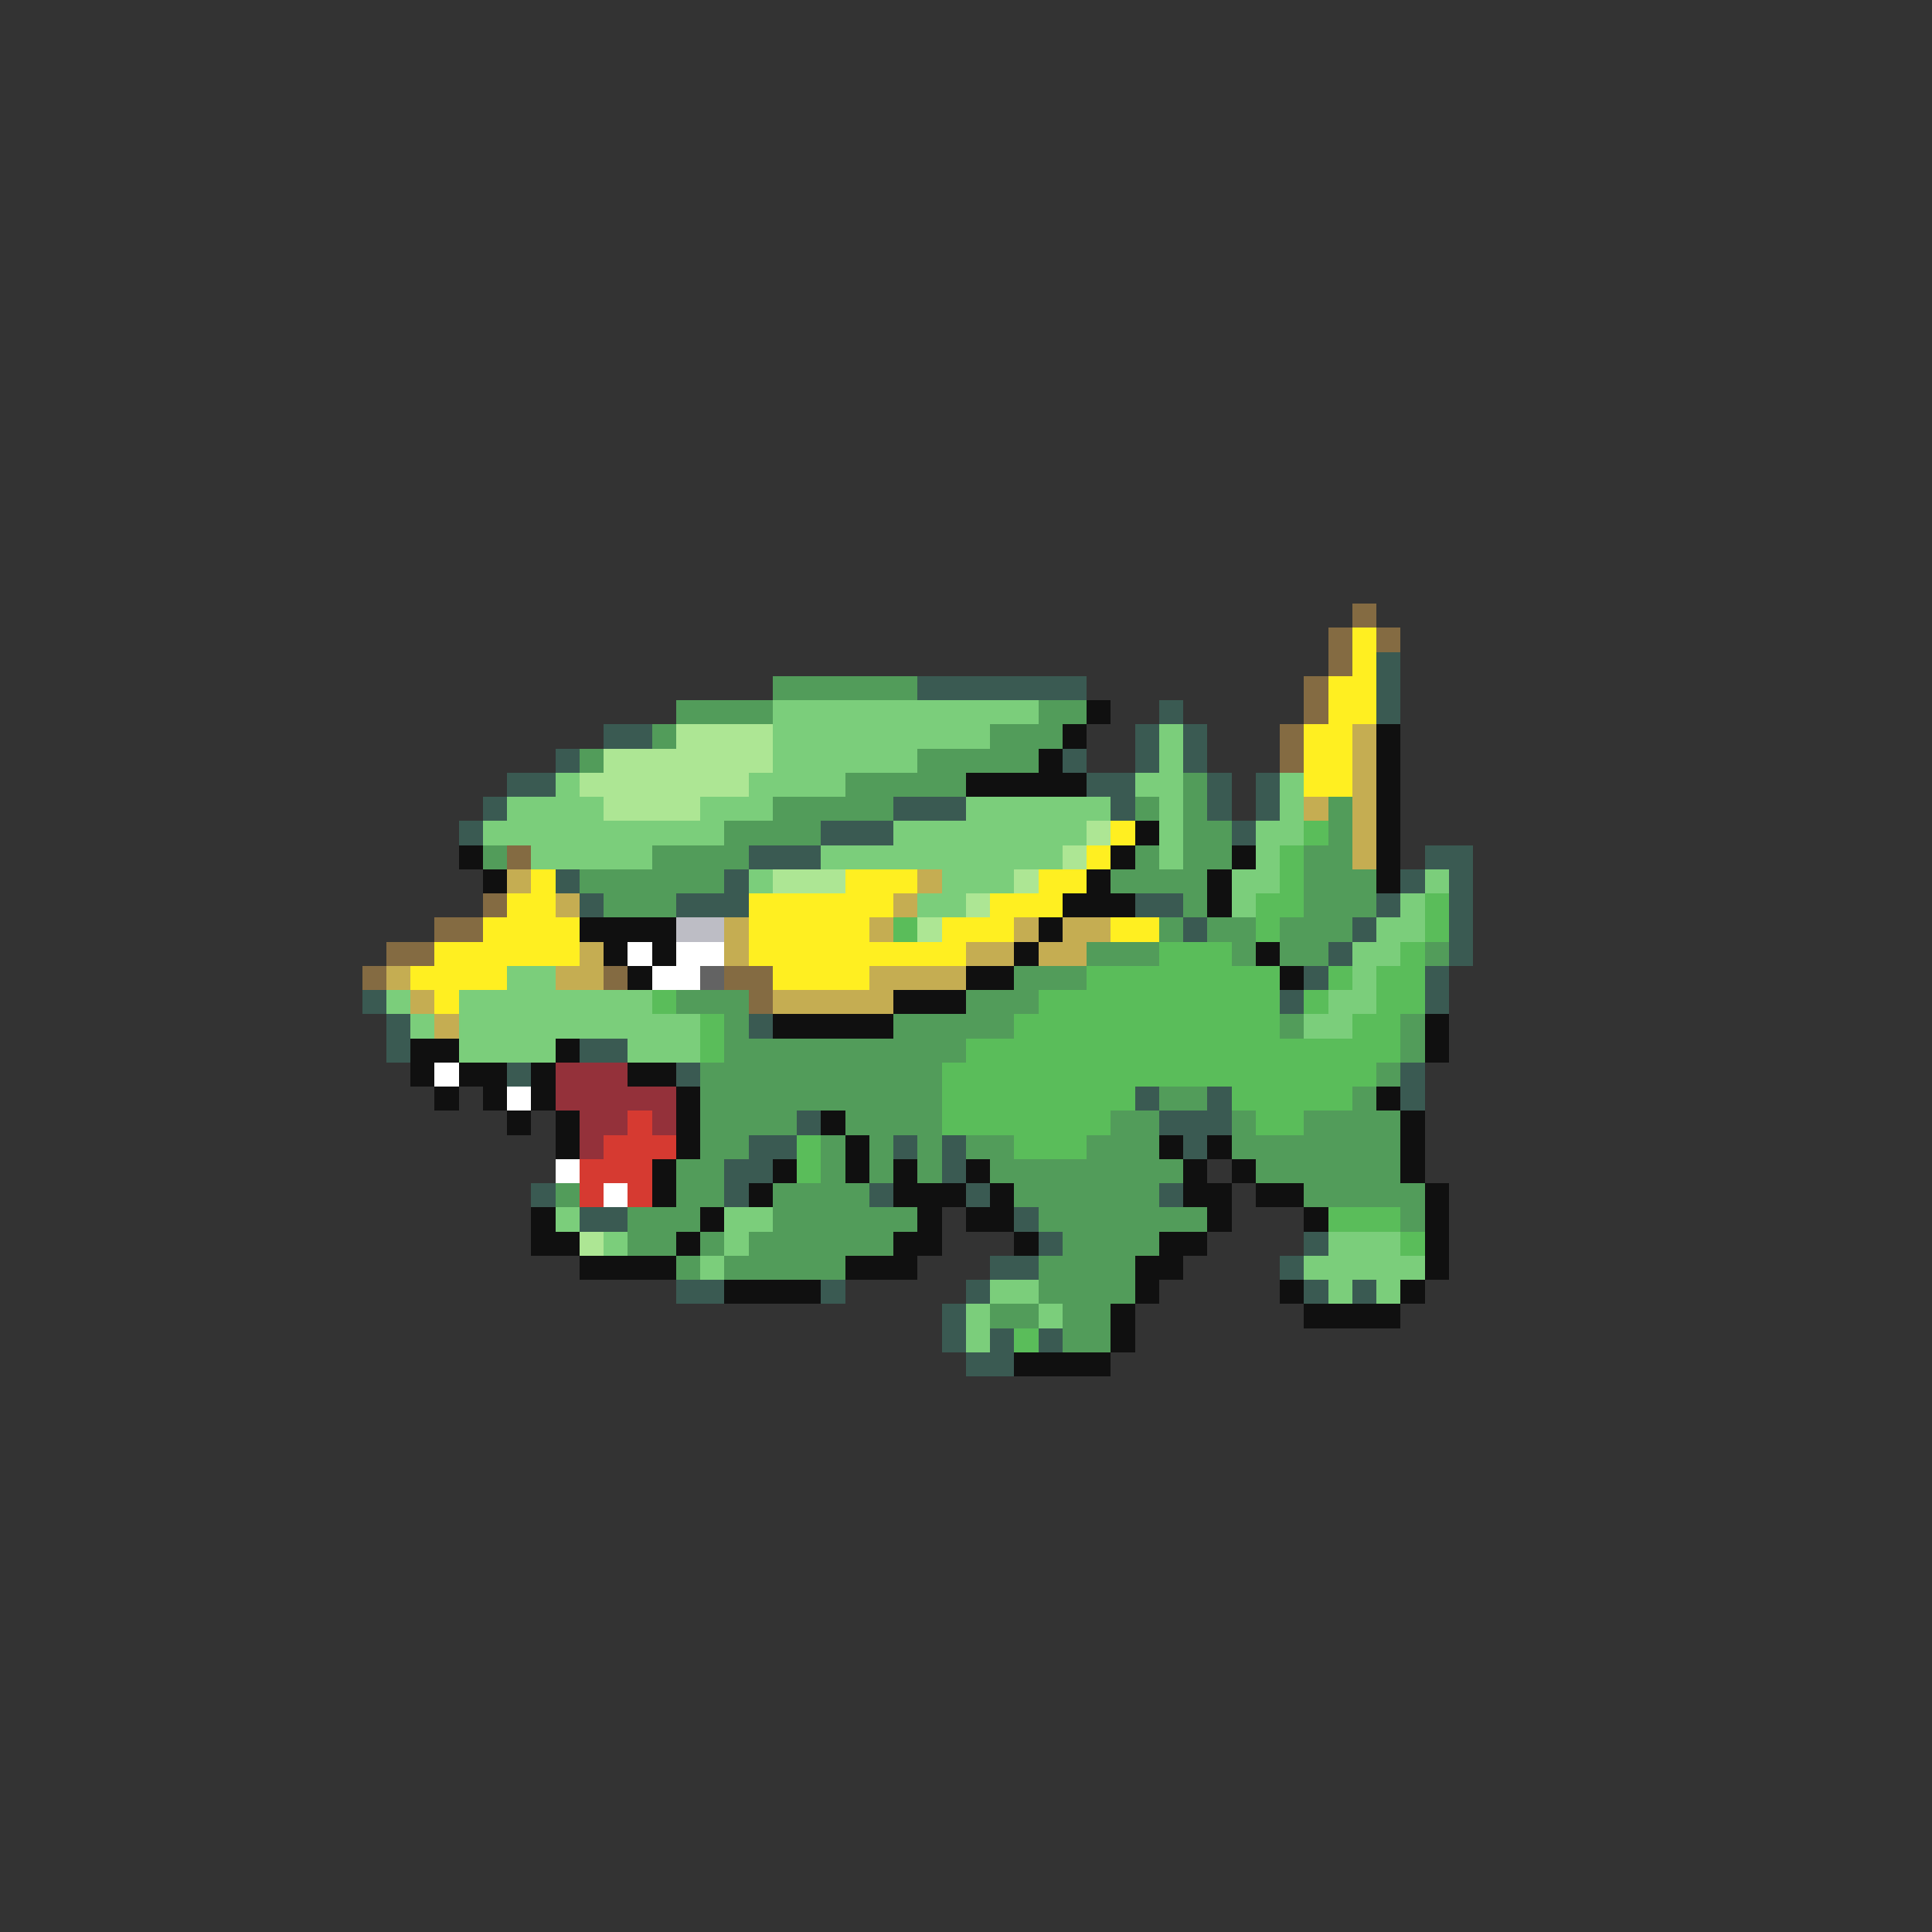 <svg xmlns="http://www.w3.org/2000/svg" viewBox="0 -0.5 80 80" shape-rendering="crispEdges">
<rect x="0" y="-0.5" width="80" height="80" fill="#333333" stroke="none"/>
<path stroke="#846b42" d="M56 25h1M55 26h1M57 26h1M55 27h1M54 28h1M54 29h1M53 30h1M53 31h1M21 35h1M20 37h1M18 38h2M16 39h2M15 40h1M25 40h1M30 40h2M31 41h1" />
<path stroke="#ffef21" d="M56 26h1M56 27h1M55 28h2M55 29h2M54 30h2M54 31h2M54 32h2M46 34h1M45 35h1M22 36h1M35 36h3M43 36h2M21 37h2M31 37h6M41 37h3M20 38h4M31 38h5M39 38h3M46 38h2M18 39h6M31 39h9M17 40h4M32 40h4M18 41h1" />
<path stroke="#3a5a52" d="M57 27h1M38 28h7M57 28h1M48 29h1M57 29h1M25 30h2M47 30h1M49 30h1M23 31h1M44 31h1M47 31h1M49 31h1M21 32h2M45 32h2M50 32h1M52 32h1M20 33h1M37 33h3M46 33h1M50 33h1M52 33h1M19 34h1M34 34h3M51 34h1M31 35h3M59 35h2M23 36h1M30 36h1M58 36h1M60 36h1M24 37h1M28 37h3M47 37h2M57 37h1M60 37h1M49 38h1M56 38h1M60 38h1M55 39h1M60 39h1M54 40h1M59 40h1M15 41h1M53 41h1M59 41h1M16 42h1M31 42h1M16 43h1M24 43h2M21 44h1M28 44h1M58 44h1M47 45h1M50 45h1M58 45h1M33 46h1M48 46h3M31 47h2M37 47h1M39 47h1M49 47h1M30 48h2M39 48h1M22 49h1M30 49h1M36 49h1M40 49h1M48 49h1M24 50h2M42 50h1M43 51h1M54 51h1M41 52h2M53 52h1M28 53h2M34 53h1M40 53h1M54 53h1M56 53h1M39 54h1M39 55h1M41 55h1M43 55h1M40 56h2" />
<path stroke="#529c5a" d="M32 28h6M28 29h4M43 29h2M27 30h1M41 30h3M24 31h1M38 31h5M35 32h5M49 32h1M32 33h5M47 33h1M49 33h1M55 33h1M30 34h4M49 34h2M55 34h1M20 35h1M27 35h4M47 35h1M49 35h2M54 35h2M24 36h6M46 36h4M54 36h3M25 37h3M49 37h1M54 37h3M48 38h1M50 38h2M53 38h3M45 39h3M51 39h1M53 39h2M59 39h1M42 40h3M28 41h3M40 41h3M30 42h1M37 42h5M53 42h1M58 42h1M30 43h10M58 43h1M29 44h10M57 44h1M29 45h10M48 45h2M56 45h1M29 46h4M35 46h4M46 46h2M51 46h1M54 46h4M29 47h2M34 47h1M36 47h1M38 47h1M40 47h2M45 47h3M51 47h7M28 48h2M34 48h1M36 48h1M38 48h1M41 48h8M52 48h6M23 49h1M28 49h2M32 49h4M42 49h6M54 49h5M26 50h3M32 50h6M43 50h7M58 50h1M26 51h2M29 51h1M31 51h6M44 51h4M28 52h1M30 52h5M43 52h4M43 53h4M41 54h2M44 54h2M44 55h2" />
<path stroke="#7bce7b" d="M32 29h11M32 30h9M48 30h1M32 31h6M48 31h1M23 32h1M31 32h4M47 32h2M53 32h1M21 33h4M29 33h3M40 33h6M48 33h1M53 33h1M20 34h10M37 34h8M48 34h1M52 34h2M22 35h5M34 35h10M48 35h1M52 35h1M31 36h1M39 36h3M51 36h2M59 36h1M38 37h2M51 37h1M58 37h1M57 38h2M56 39h2M21 40h2M56 40h1M16 41h1M19 41h8M55 41h2M17 42h1M19 42h10M54 42h2M19 43h4M26 43h3M23 50h1M30 50h2M25 51h1M30 51h1M55 51h3M29 52h1M54 52h5M41 53h2M55 53h1M57 53h1M40 54h1M43 54h1M40 55h1" />
<path stroke="#101010" d="M45 29h1M44 30h1M57 30h1M43 31h1M57 31h1M40 32h5M57 32h1M57 33h1M47 34h1M57 34h1M19 35h1M46 35h1M51 35h1M57 35h1M20 36h1M45 36h1M50 36h1M57 36h1M44 37h3M50 37h1M24 38h4M43 38h1M25 39h1M27 39h1M42 39h1M52 39h1M26 40h1M40 40h2M53 40h1M37 41h3M32 42h5M59 42h1M17 43h2M23 43h1M59 43h1M17 44h1M19 44h2M22 44h1M26 44h2M18 45h1M20 45h1M22 45h1M28 45h1M57 45h1M21 46h1M23 46h1M28 46h1M34 46h1M58 46h1M23 47h1M28 47h1M35 47h1M48 47h1M50 47h1M58 47h1M27 48h1M32 48h1M35 48h1M37 48h1M40 48h1M49 48h1M51 48h1M58 48h1M27 49h1M31 49h1M37 49h3M41 49h1M49 49h2M52 49h2M59 49h1M22 50h1M29 50h1M38 50h1M40 50h2M50 50h1M54 50h1M59 50h1M22 51h2M28 51h1M37 51h2M42 51h1M48 51h2M59 51h1M24 52h4M35 52h3M47 52h2M59 52h1M30 53h4M47 53h1M53 53h1M58 53h1M46 54h1M54 54h4M46 55h1M42 56h4" />
<path stroke="#ade694" d="M28 30h4M25 31h7M24 32h7M25 33h4M45 34h1M44 35h1M32 36h3M42 36h1M40 37h1M38 38h1M24 51h1" />
<path stroke="#c5ad52" d="M56 30h1M56 31h1M56 32h1M54 33h1M56 33h1M56 34h1M56 35h1M21 36h1M38 36h1M23 37h1M37 37h1M30 38h1M36 38h1M42 38h1M44 38h2M24 39h1M30 39h1M40 39h2M43 39h2M16 40h1M23 40h2M36 40h4M17 41h1M32 41h5M18 42h1" />
<path stroke="#5abd5a" d="M54 34h1M53 35h1M53 36h1M52 37h2M59 37h1M37 38h1M52 38h1M59 38h1M48 39h3M58 39h1M45 40h8M55 40h1M57 40h2M27 41h1M43 41h10M54 41h1M57 41h2M29 42h1M42 42h11M56 42h2M29 43h1M40 43h18M39 44h18M39 45h8M51 45h5M39 46h7M52 46h2M33 47h1M42 47h3M33 48h1M55 50h3M58 51h1M42 55h1" />
<path stroke="#bdbdc5" d="M28 38h2" />
<path stroke="#ffffff" d="M26 39h1M28 39h2M27 40h2M18 44h1M21 45h1M23 48h1M25 49h1" />
<path stroke="#636363" d="M29 40h1" />
<path stroke="#94313a" d="M23 44h3M23 45h5M24 46h2M27 46h1M24 47h1" />
<path stroke="#d63a31" d="M26 46h1M25 47h3M24 48h3M24 49h1M26 49h1" />
</svg>